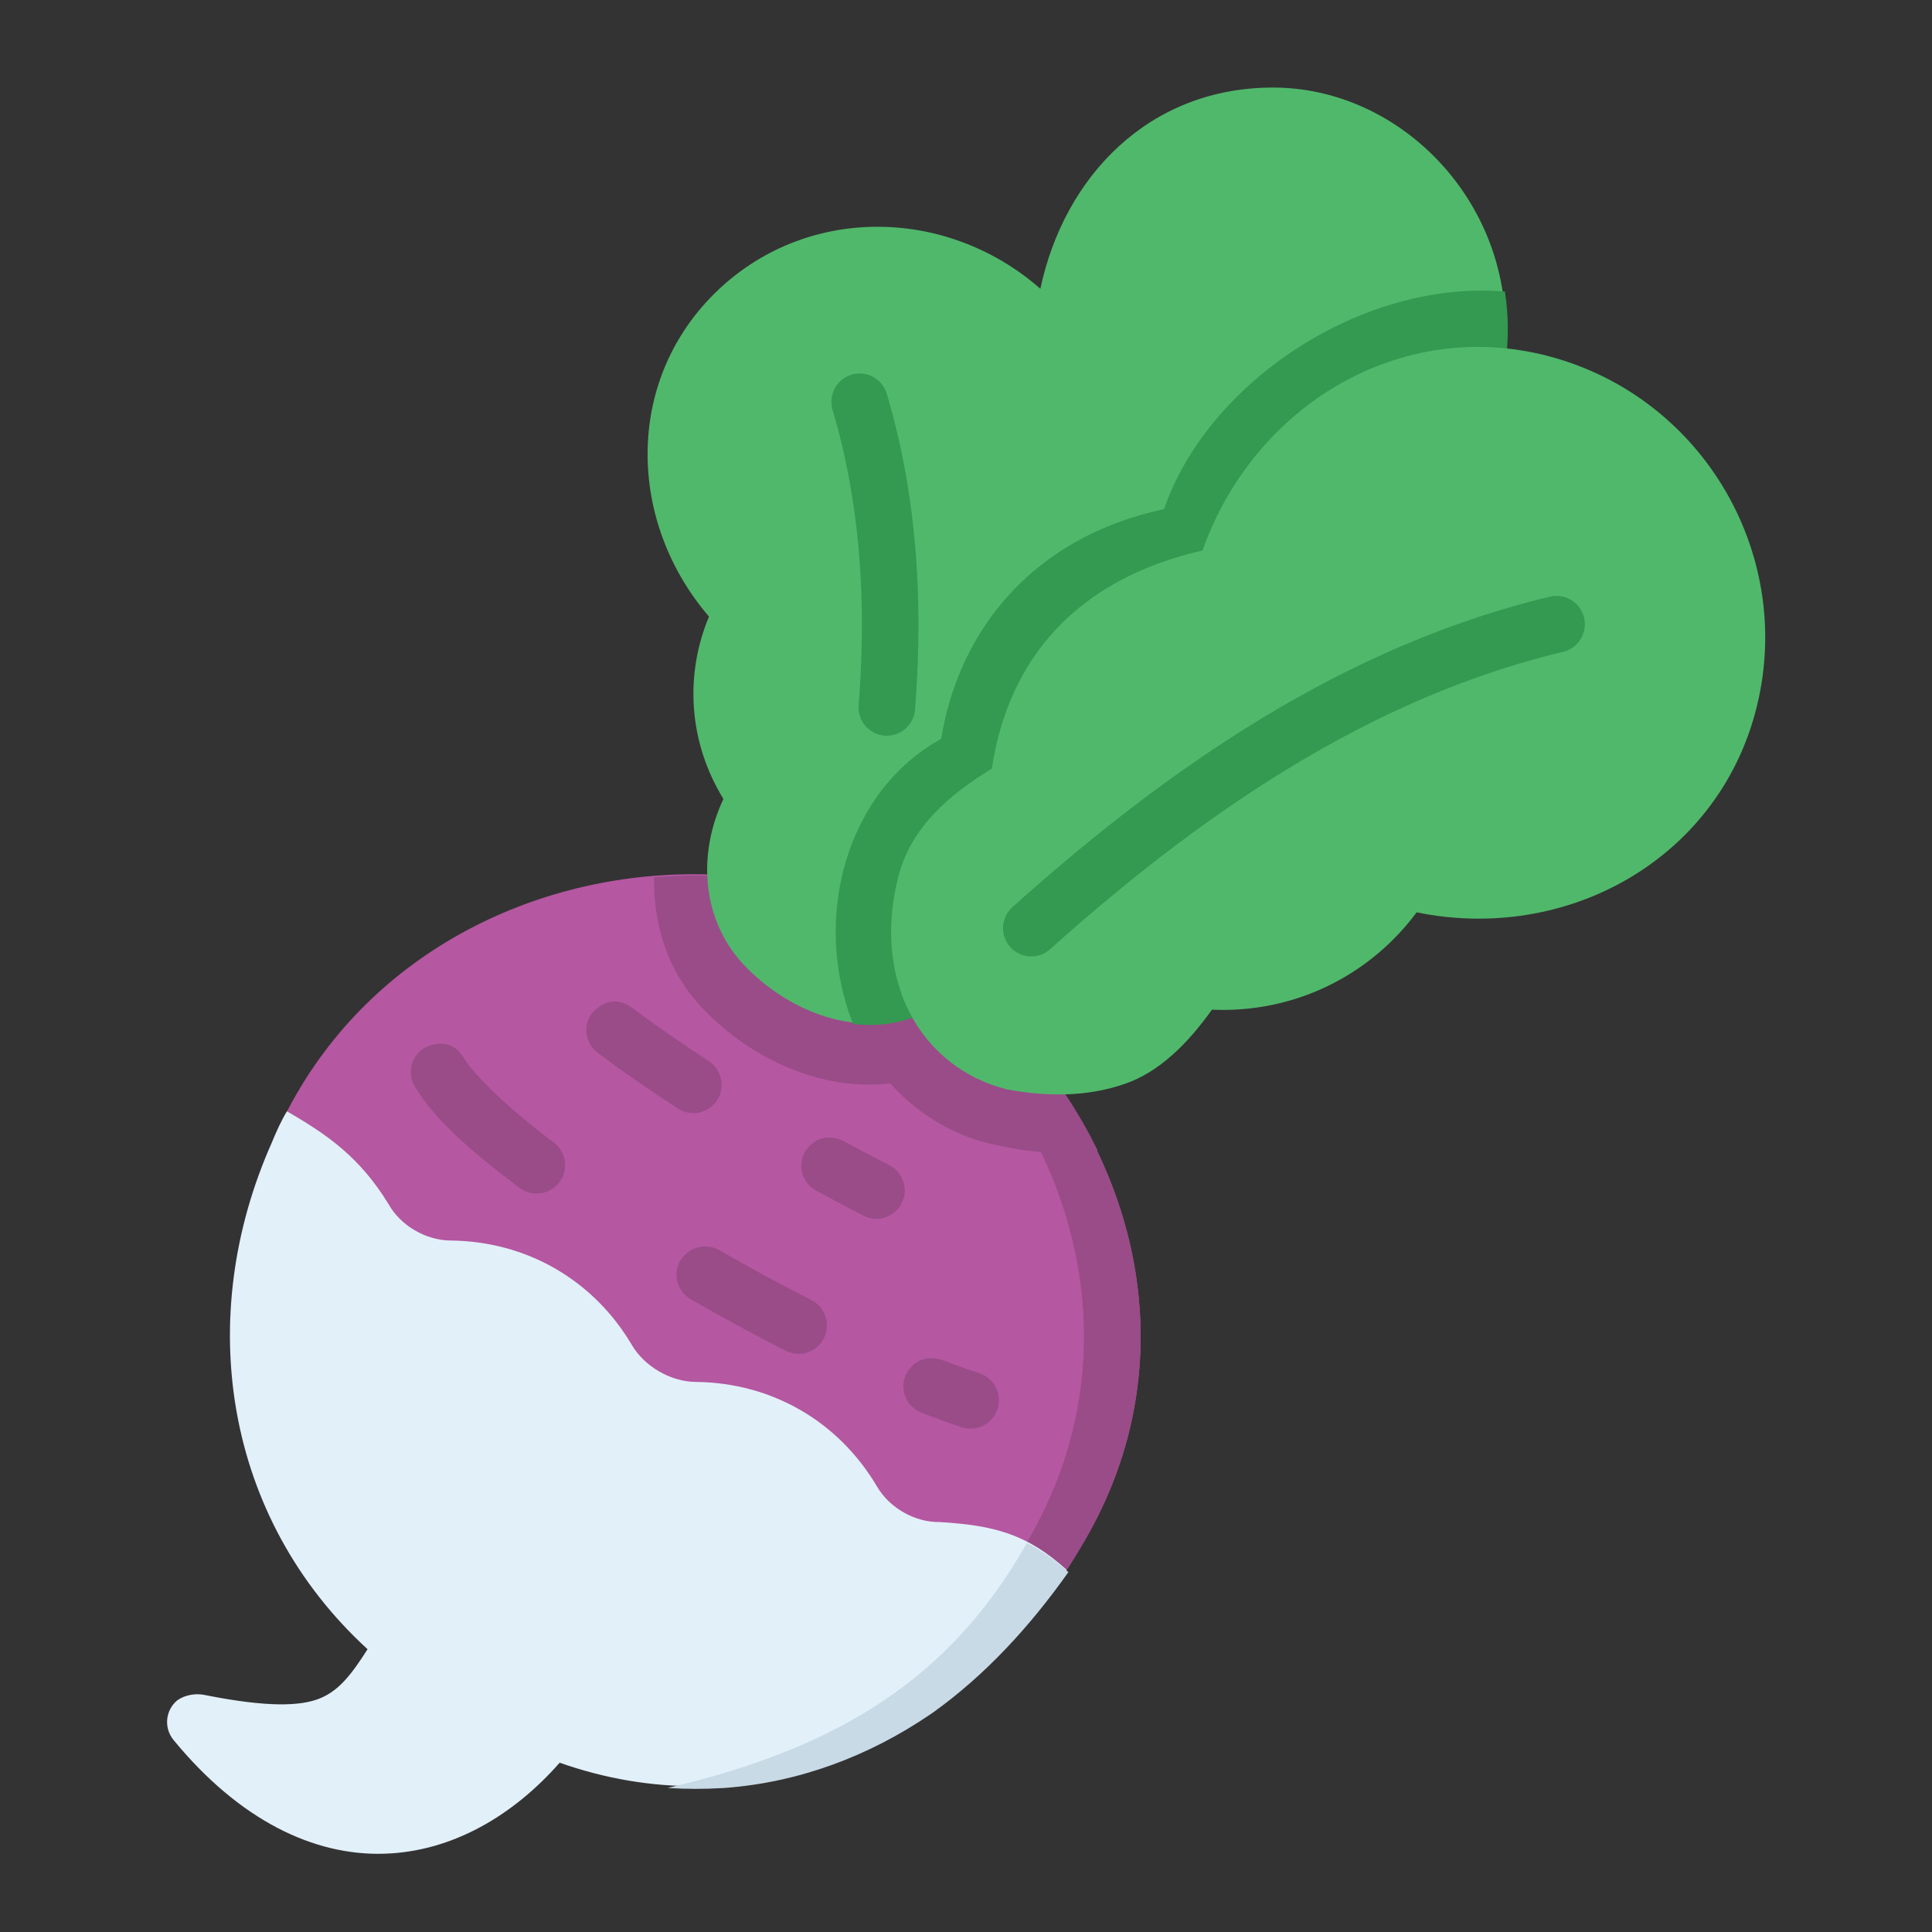<?xml version="1.0" encoding="UTF-8" standalone="no"?>
<!-- Created with Inkscape (http://www.inkscape.org/) -->

<svg
   width="64pt"
   height="64pt"
   viewBox="0 0 22.578 22.578"
   version="1.1"
   id="svg831"
   inkscape:version="1.1.1 (3bf5ae0d25, 2021-09-20)"
   sodipodi:docname="Ex.svg"
   inkscape:export-filename="C:\Users\User\Desktop\CARLOS PROJECT\4. APRIL 1\Done\7 - Pea.png"
   inkscape:export-xdpi="576"
   inkscape:export-ydpi="576"
   xmlns:inkscape="http://www.inkscape.org/namespaces/inkscape"
   xmlns:sodipodi="http://sodipodi.sourceforge.net/DTD/sodipodi-0.dtd"
   xmlns="http://www.w3.org/2000/svg"
   xmlns:svg="http://www.w3.org/2000/svg"
   xmlns:rdf="http://www.w3.org/1999/02/22-rdf-syntax-ns#"
   xmlns:cc="http://creativecommons.org/ns#"
   xmlns:dc="http://purl.org/dc/elements/1.1/">
  <rect x="0" y="0" width="22.578" height="22.578" fill="#333333" stroke="none"/>
  <defs
     id="defs825">
    <pattern
       id="EMFhbasepattern"
       patternUnits="userSpaceOnUse"
       width="6"
       height="6"
       x="0"
       y="0" />
    <pattern
       id="EMFhbasepattern-9"
       patternUnits="userSpaceOnUse"
       width="6"
       height="6"
       x="0"
       y="0" />
    <pattern
       id="EMFhbasepattern-0"
       patternUnits="userSpaceOnUse"
       width="6"
       height="6"
       x="0"
       y="0" />
    <pattern
       id="EMFhbasepattern-7"
       patternUnits="userSpaceOnUse"
       width="6"
       height="6"
       x="0"
       y="0" />
    <pattern
       id="EMFhbasepattern-2"
       patternUnits="userSpaceOnUse"
       width="6"
       height="6"
       x="0"
       y="0" />
    <pattern
       id="EMFhbasepattern-98"
       patternUnits="userSpaceOnUse"
       width="6"
       height="6"
       x="0"
       y="0" />
    <pattern
       id="EMFhbasepattern-6"
       patternUnits="userSpaceOnUse"
       width="6"
       height="6"
       x="0"
       y="0" />
    <pattern
       id="EMFhbasepattern-01"
       patternUnits="userSpaceOnUse"
       width="6"
       height="6"
       x="0"
       y="0" />
    <pattern
       id="EMFhbasepattern-07"
       patternUnits="userSpaceOnUse"
       width="6"
       height="6"
       x="0"
       y="0" />
    <pattern
       id="EMFhbasepattern-8"
       patternUnits="userSpaceOnUse"
       width="6"
       height="6"
       x="0"
       y="0" />
    <pattern
       id="EMFhbasepattern-4"
       patternUnits="userSpaceOnUse"
       width="6"
       height="6"
       x="0"
       y="0" />
    <pattern
       id="EMFhbasepattern-40"
       patternUnits="userSpaceOnUse"
       width="6"
       height="6"
       x="0"
       y="0" />
    <pattern
       id="EMFhbasepattern-08"
       patternUnits="userSpaceOnUse"
       width="6"
       height="6"
       x="0"
       y="0" />
    <pattern
       id="EMFhbasepattern-04"
       patternUnits="userSpaceOnUse"
       width="6"
       height="6"
       x="0"
       y="0" />
    <pattern
       id="EMFhbasepattern-014"
       patternUnits="userSpaceOnUse"
       width="6"
       height="6"
       x="0"
       y="0" />
    <pattern
       id="EMFhbasepattern-27"
       patternUnits="userSpaceOnUse"
       width="6"
       height="6"
       x="0"
       y="0" />
    <pattern
       id="EMFhbasepattern-09"
       patternUnits="userSpaceOnUse"
       width="6"
       height="6"
       x="0"
       y="0" />
    <pattern
       id="EMFhbasepattern-5"
       patternUnits="userSpaceOnUse"
       width="6"
       height="6"
       x="0"
       y="0" />
    <pattern
       id="EMFhbasepattern-018"
       patternUnits="userSpaceOnUse"
       width="6"
       height="6"
       x="0"
       y="0" />
  </defs>
  <sodipodi:namedview
     id="base"
     pagecolor="#ffffff"
     bordercolor="#666666"
     borderopacity="1.0"
     inkscape:pageopacity="0.0"
     inkscape:pageshadow="2"
     inkscape:zoom="6.4882571"
     inkscape:cx="31.749667"
     inkscape:cy="42.615451"
     inkscape:document-units="pt"
     inkscape:current-layer="layer1"
     showgrid="false"
     units="pt"
     inkscape:window-width="1920"
     inkscape:window-height="1001"
     inkscape:window-x="-9"
     inkscape:window-y="-9"
     inkscape:window-maximized="1"
     inkscape:pagecheckerboard="true"
     inkscape:showpageshadow="false"
     inkscape:object-paths="true"
     inkscape:snap-intersection-paths="true"
     inkscape:snap-smooth-nodes="true"
     inkscape:snap-midpoints="true"
     showguides="true"
     inkscape:snap-bbox="true"
     inkscape:bbox-nodes="true"
     inkscape:snap-nodes="false"
     inkscape:snap-global="true"
     inkscape:lockguides="true">
    <inkscape:grid
       type="xygrid"
       id="grid1378" />
    <sodipodi:guide
       position="0.97,21.608"
       orientation="78,0"
       id="guide1380"
       inkscape:locked="true" />
    <sodipodi:guide
       position="0.97,0.97"
       orientation="0,78"
       id="guide1382"
       inkscape:locked="true" />
    <sodipodi:guide
       position="21.608,0.97"
       orientation="-78,0"
       id="guide1384"
       inkscape:locked="true" />
    <sodipodi:guide
       position="21.608,21.608"
       orientation="0,-78"
       id="guide1386"
       inkscape:locked="true" />
  </sodipodi:namedview>
  <g
     inkscape:label="Icon"
     inkscape:groupmode="layer"
     id="layer1"
     transform="translate(0,-274.422)">
    <g
       id="g10735"
       style="display:inline;stroke-width:0.8"
       transform="matrix(1.25,0,0,1.25,-0.332,-74.891)">
      <g
         id="g176786"
         style="stroke-width:0.8">
        <path
           style="color:#000000;fill:#b557a1;fill-opacity:1;stroke-width:0.8;stroke-linecap:round;stroke-linejoin:round;-inkscape-stroke:none"
           d="m 7.041,287.633 c -1.561,-0.1 -3.172,0.605 -4.004,2.047 -0.031,0.053 -0.06,0.106 -0.088,0.16 0.14,0.206 0.003,0.385 -0.039,0.479 l 7.028,4.047 c 0.04,-0.057 0.215,-0.206 0.285,-0.215 0.066,-0.1 0.13,-0.204 0.192,-0.312 0.848,-1.468 0.603,-3.158 -0.408,-4.455 z"
           id="path131352"
           sodipodi:nodetypes="csccccccc" />
        <path
           id="path174359"
           style="color:#000000;fill:#994c88;fill-opacity:1;stroke-width:0.8;stroke-linecap:round;stroke-linejoin:round;-inkscape-stroke:none"
           d="m 9.477,289.383 c 1.012,1.297 1.256,2.987 0.408,4.455 -0.062,0.107 -0.126,0.212 -0.192,0.312 l 0.53,2e-5 c 0.066,-0.1 0.13,-0.204 0.192,-0.312 0.848,-1.468 0.604,-3.158 -0.408,-4.455 z"
           sodipodi:nodetypes="ccccccc" />
        <path
           id="path153524"
           style="fill:#994c88;fill-opacity:1;stroke-width:3.024;stroke-linecap:round;stroke-linejoin:round"
           d="m 26.611,28.596 c -0.844,-0.054 -1.691,-0.042 -2.533,0.027 -0.024,1.711 0.491,3.409 1.832,4.75 1.143,1.143 2.602,2.037 4.289,2.406 0.699,0.153 1.453,0.2 2.213,0.117 0.906,1.009 2.113,1.791 3.502,2.121 1.389,0.33 2.593,0.411 3.814,0.246 -0.519,-1.063 -1.157,-2.087 -1.91,-3.053 l 2.029,-4.902 z"
           transform="matrix(0.265,0,0,0.265,0,280.067)"
           sodipodi:nodetypes="cccccccccc" />
        <path
           style="color:#000000;fill:#50b86b;fill-opacity:1;stroke-width:0.8;stroke-linecap:round;stroke-linejoin:round;-inkscape-stroke:none"
           d="m 14.34,282.519 c -3e-6,-1.239 -1.011,-2.25 -2.173,-2.25 -1.162,2e-5 -1.953,0.834 -2.175,1.881 -0.882,-0.774 -2.213,-0.789 -3.055,0.053 -0.827,0.827 -0.804,2.125 -0.043,3.012 -0.229,0.548 -0.191,1.174 0.135,1.705 -0.247,0.523 -0.207,1.154 0.221,1.582 0.236,0.236 0.534,0.415 0.859,0.486 0.325,0.071 0.691,0.023 0.977,-0.213 z"
           id="path3694"
           sodipodi:nodetypes="ccccccsccc" />
        <path
           id="path151797"
           style="fill:#349951;fill-opacity:1;stroke-width:3.024;stroke-linecap:round;stroke-linejoin:round"
           d="m 42.07,15.635 c -4.603,0.981 -7.239,4.247 -7.863,8.104 -3.395,1.871 -4.559,6.378 -3.111,10.057 1.109,0.139 2.294,-0.095 3.244,-0.881 0.037,-0.029 0.071,-0.061 0.104,-0.096 l 19.318,-21.236 c 0.118,-0.13 0.199,-0.288 0.236,-0.459 0.134,-0.598 0.199,-1.215 0.199,-1.852 -10e-7,-0.447 -0.035,-0.886 -0.102,-1.314 C 48.982,7.538 43.584,11.212 42.07,15.635 Z"
           transform="matrix(0.265,0,0,0.265,0,280.067)"
           sodipodi:nodetypes="cccccccccc" />
        <path
           style="color:#000000;fill:#50b86b;stroke-width:0.8;stroke-linecap:round;stroke-linejoin:round;-inkscape-stroke:none"
           d="m 14.754,282.783 c -1.385,-0.371 -2.762,0.45 -3.246,1.814 -1.185,0.269 -1.819,1.025 -1.969,2.039 -0.387,0.236 -0.748,0.537 -0.871,0.996 -0.111,0.415 -0.095,0.843 0.066,1.211 0.162,0.367 0.482,0.668 0.92,0.785 0.006,0.002 0.013,0.004 0.02,0.006 0.371,0.07 0.754,0.074 1.115,-0.053 0.314,-0.11 0.579,-0.371 0.807,-0.691 0.774,0.034 1.475,-0.32 1.914,-0.91 1.403,0.286 2.796,-0.49 3.166,-1.869 0.388,-1.446 -0.476,-2.941 -1.922,-3.328 z"
           id="path143036"
           sodipodi:nodetypes="ccccscccccccc" />
        <path
           style="color:#000000;fill:#349951;fill-opacity:1;stroke-width:0.8;stroke-linecap:round;stroke-linejoin:round;-inkscape-stroke:none"
           d="m 14.756,285.029 c -1.893,0.454 -3.524,1.557 -5.025,2.902 a 0.265,0.265 0 0 0 -0.021,0.373 0.265,0.265 0 0 0 0.373,0.021 c 1.466,-1.314 3.026,-2.356 4.797,-2.781 a 0.265,0.265 0 0 0 0.195,-0.32 0.265,0.265 0 0 0 -0.318,-0.195 z"
           id="path3181" />
        <path
           style="color:#000000;fill:#349951;stroke-width:0.8;stroke-linecap:round;stroke-linejoin:round;-inkscape-stroke:none"
           d="m 8.229,282.953 a 0.265,0.265 0 0 0 -0.18,0.328 c 0.262,0.884 0.319,1.808 0.244,2.762 a 0.265,0.265 0 0 0 0.244,0.285 0.265,0.265 0 0 0 0.283,-0.242 c 0.079,-1.002 0.021,-1.995 -0.264,-2.955 a 0.265,0.265 0 0 0 -0.328,-0.178 z"
           id="path3696" />
        <path
           id="path7811"
           style="color:#000000;fill:#994c88;fill-opacity:1;stroke-width:3.024;stroke-linecap:round;stroke-linejoin:round;-inkscape-stroke:none"
           d="m 21.887,33.416 c -0.329,0.441 -0.24,1.065 0.199,1.396 0.857,0.643 1.817,1.309 2.836,1.971 0.463,0.298 1.079,0.166 1.379,-0.295 0.299,-0.463 0.167,-1.08 -0.295,-1.381 -0.987,-0.641 -1.904,-1.281 -2.717,-1.891 -0.522,-0.35 -0.966,-0.253 -1.402,0.199 z m -5.898,1.219 C 15.515,34.915 15.357,35.525 15.635,36 c 0.681,1.153 1.985,2.294 3.699,3.58 0.442,0.333 1.071,0.244 1.402,-0.199 0.333,-0.442 0.244,-1.071 -0.199,-1.402 -1.625,-1.219 -2.829,-2.398 -3.182,-2.996 -0.368,-0.604 -0.94,-0.546 -1.367,-0.348 z m 13.406,3.684 c -0.265,0.485 -0.087,1.093 0.398,1.357 0.56,0.306 1.119,0.602 1.676,0.887 0.491,0.25 1.093,0.055 1.344,-0.436 0.25,-0.491 0.055,-1.093 -0.436,-1.344 -0.541,-0.276 -1.088,-0.567 -1.631,-0.863 -0.605,-0.273 -1.086,-0.023 -1.352,0.398 z m -4.393,3.824 c -0.275,0.479 -0.11,1.09 0.369,1.365 1.104,0.637 2.229,1.247 3.344,1.816 0.493,0.255 1.1,0.06 1.352,-0.436 0.25,-0.491 0.055,-1.093 -0.436,-1.344 -1.081,-0.552 -2.187,-1.15 -3.264,-1.771 -0.538,-0.281 -1.075,-0.066 -1.365,0.369 z m 7.936,4.074 c -0.199,0.514 0.055,1.092 0.568,1.293 0.493,0.192 0.97,0.366 1.426,0.516 0.526,0.172 1.091,-0.116 1.262,-0.643 0.172,-0.526 -0.116,-1.091 -0.643,-1.262 -0.416,-0.137 -0.855,-0.292 -1.32,-0.473 -0.569,-0.166 -1.044,0.039 -1.293,0.568 z"
           transform="matrix(0.265,0,0,0.265,0,280.067)"
           sodipodi:nodetypes="ccccccccccccccccccccccccccccccccccc" />
        <path
           style="color:#000000;fill:#e2f0fa;fill-opacity:1;stroke-width:0.8;stroke-linecap:round;stroke-linejoin:round;-inkscape-stroke:none"
           d="m 2.811,290.123 c -0.738,1.649 -0.445,3.522 0.891,4.746 -0.163,0.258 -0.279,0.391 -0.444,0.459 -0.18,0.074 -0.488,0.086 -1.068,-0.029 -0.091,-0.022 -0.195,-0.003 -0.266,0.047 -0.113,0.093 -0.129,0.26 -0.035,0.373 0.616,0.749 1.309,1.081 1.965,1.062 0.64,-0.018 1.212,-0.359 1.644,-0.851 1.723,0.608 3.493,-0.086 4.602,-1.602 0.062,-0.087 0.092,-0.135 0.137,-0.202 -0.372,-0.336 -0.679,-0.415 -1.187,-0.446 -0.229,0.004 -0.467,-0.131 -0.584,-0.33 -0.361,-0.613 -0.986,-0.973 -1.697,-0.98 -0.232,-0.002 -0.476,-0.143 -0.594,-0.342 -0.361,-0.613 -0.987,-0.973 -1.698,-0.98 -0.232,-0.002 -0.469,-0.141 -0.58,-0.342 -0.267,-0.436 -0.567,-0.645 -0.949,-0.866 -0.055,0.091 -0.097,0.187 -0.138,0.284 z"
           id="path129514"
           sodipodi:nodetypes="cccccccccccccccccc" />
        <path
           id="path171981"
           style="color:#000000;fill:#c8dae5;fill-opacity:1;stroke-width:3.024;stroke-linecap:round;stroke-linejoin:round;-inkscape-stroke:none"
           d="m 37.23,52.111 c -2.688,4.761 -6.632,7.23 -12.674,8.641 0.67,0.042 1.321,0.041 1.953,0.002 0.005,-3.58e-4 0.01,3.64e-4 0.016,0 0.018,-0.001 0.036,-0.003 0.055,-0.004 2.582,-0.192 5.062,-1.103 7.264,-2.609 0.002,-0.001 0.004,-0.003 0.006,-0.004 0.031,-0.021 0.061,-0.043 0.092,-0.064 1.794,-1.288 3.367,-2.976 4.752,-4.936 -0.503,-0.455 -0.976,-0.783 -1.463,-1.025 z"
           transform="matrix(0.265,0,0,0.265,0,280.067)" />
      </g>
    </g>
  </g>
</svg>
